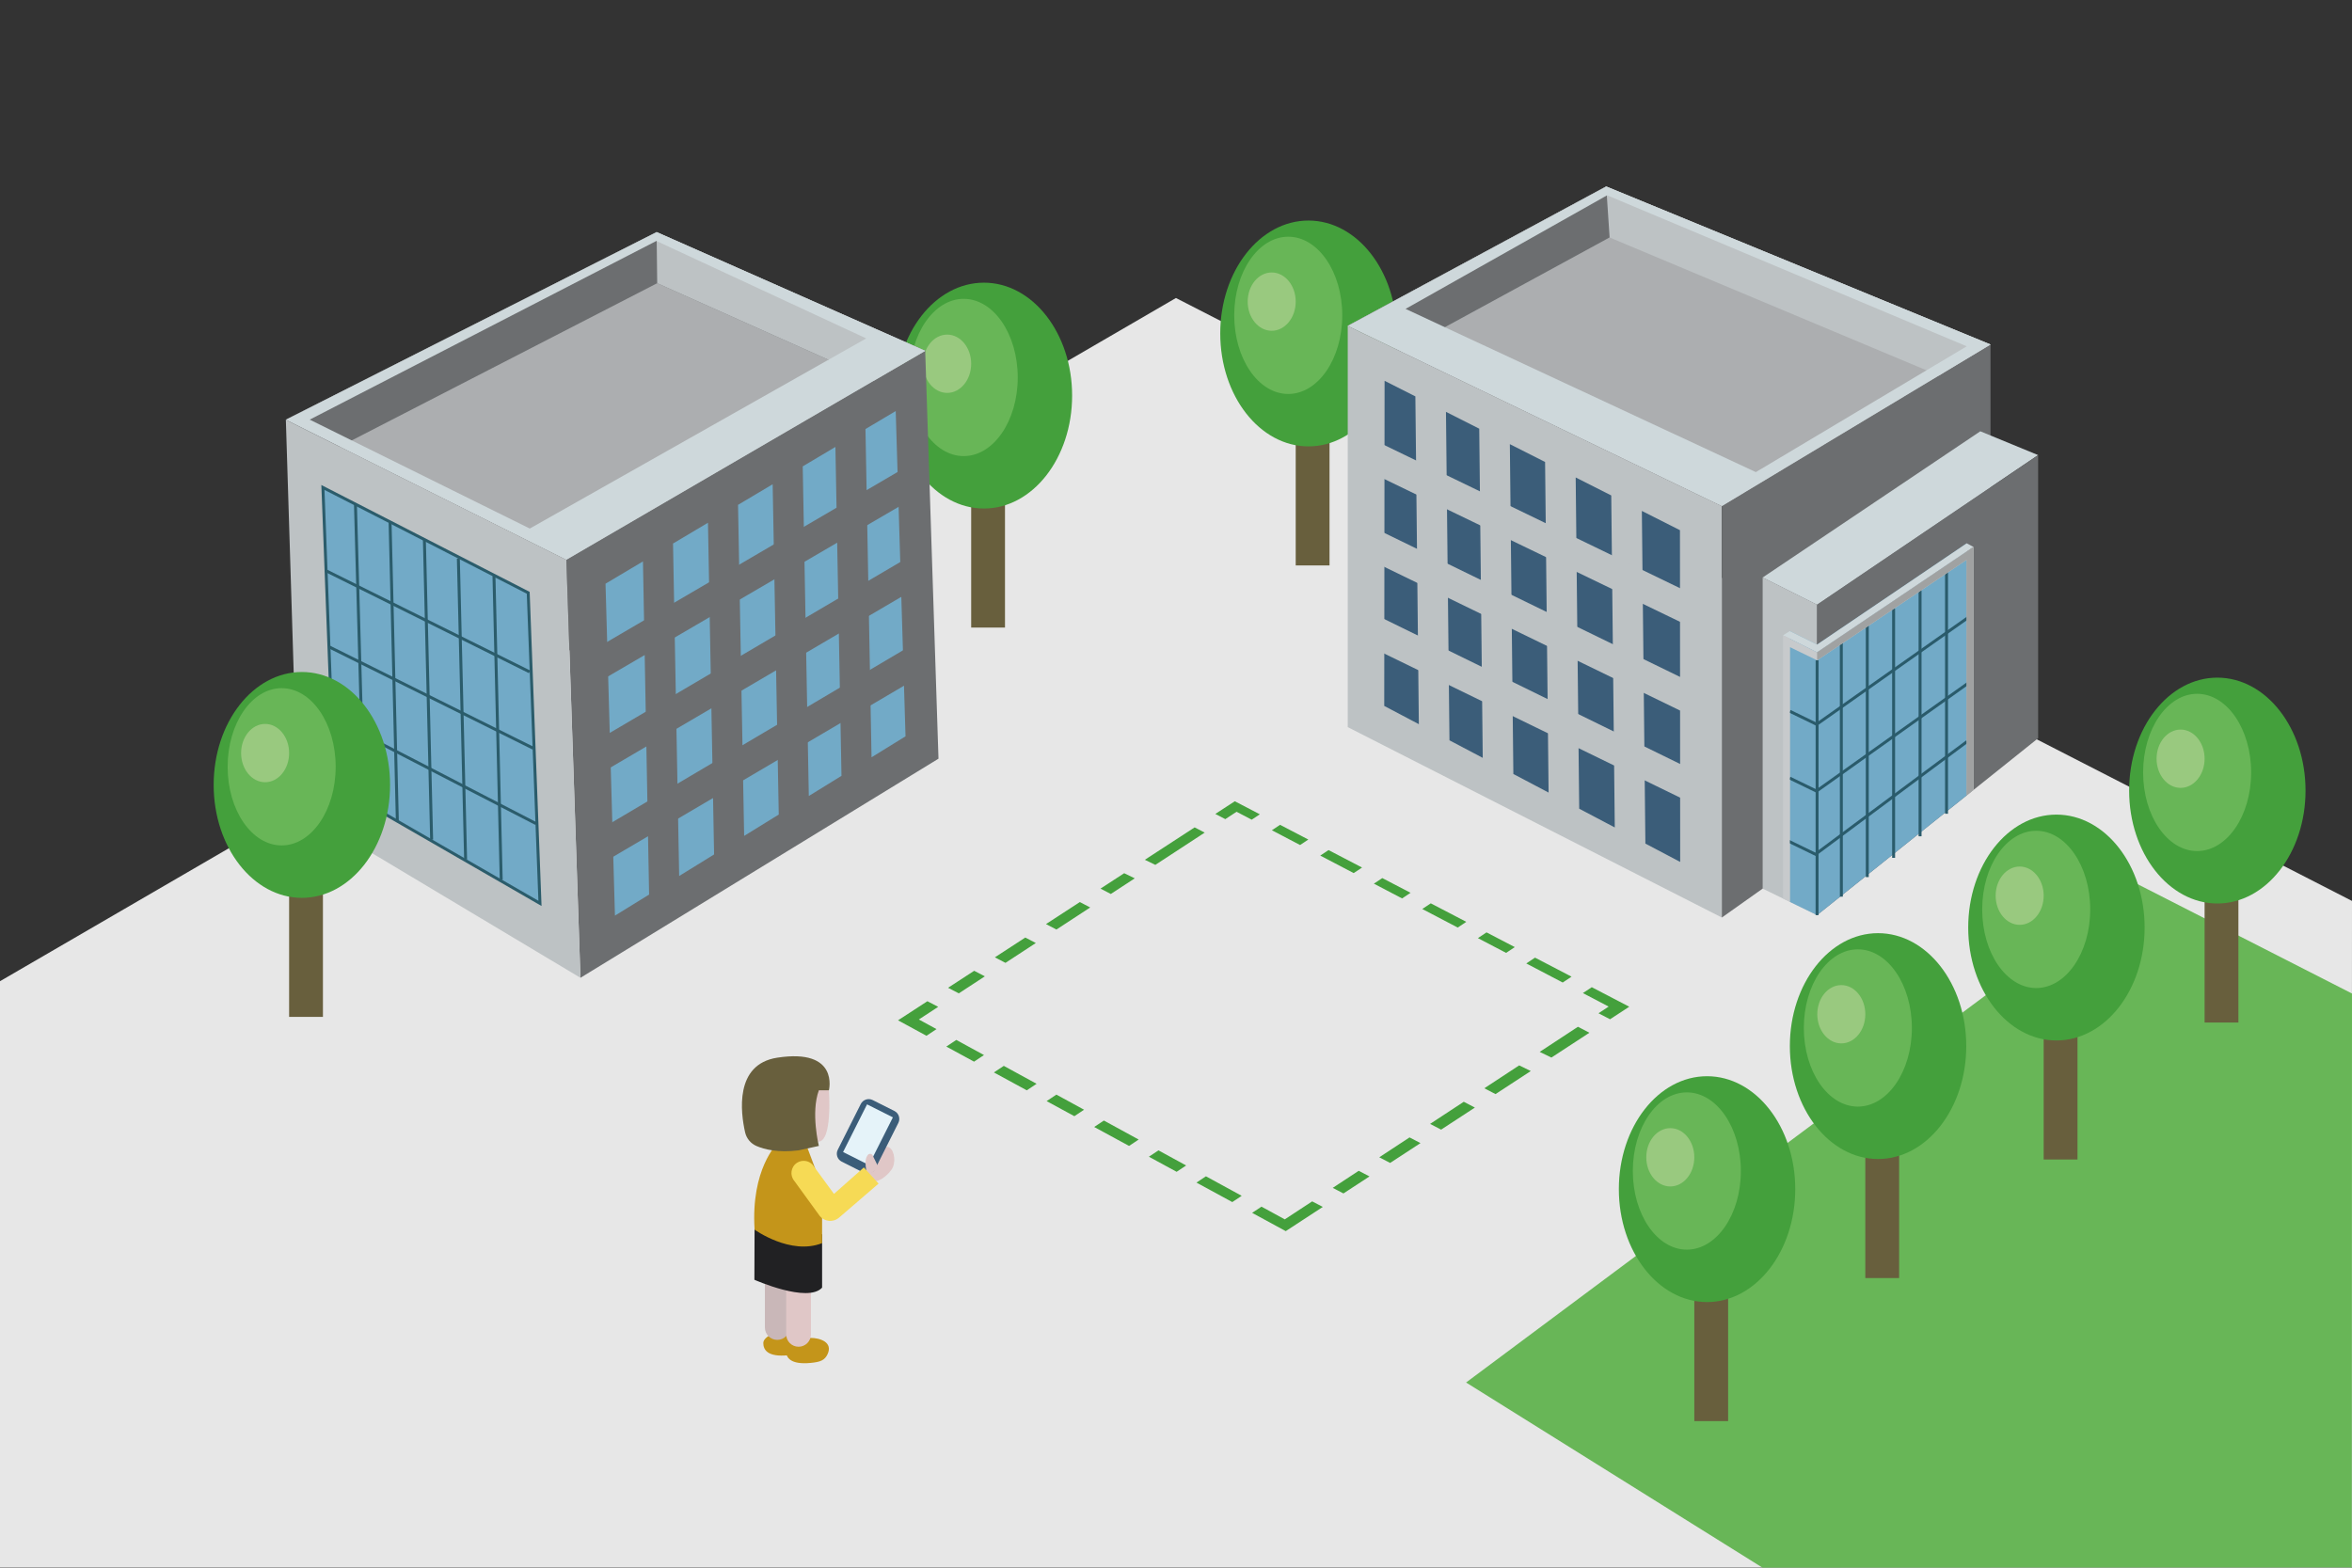 <?xml version="1.0" encoding="utf-8"?>
<!-- Generator: Adobe Illustrator 26.0.3, SVG Export Plug-In . SVG Version: 6.00 Build 0)  -->
<svg version="1.1" xmlns="http://www.w3.org/2000/svg" xmlns:xlink="http://www.w3.org/1999/xlink" x="0px" y="0px"
	 viewBox="0 0 4800 3200" style="enable-background:new 0 0 4800 3200;" xml:space="preserve">
<rect x="0" y="0" width="4800" height="3200" fill="#333333" stroke="none"/>
<style type="text/css">
	.st0{fill:#E7E7E7;}
	.st1{fill:#44A03C;}
	.st2{fill:#C4951A;}
	.st3{fill:#C9B7B8;}
	.st4{fill:#E0C7C7;}
	.st5{fill:#616160;}
	.st6{fill:#685F3D;}
	.st7{fill:#68B657;}
	.st8{fill:#99C97F;}
	.st9{fill:#212123;}
	.st10{fill:#3B5D79;}
	.st11{fill:#E5F3F9;}
	.st12{fill:#F6DA55;}
	.st13{display:none;fill:#E0C7C7;}
	.st14{fill:#BDC2C4;}
	.st15{fill:#6C6E70;}
	.st16{fill:#ACAEB0;}
	.st17{fill:#CED8DB;}
	.st18{fill:#72AAC7;}
	.st19{fill:none;stroke:#2A5B6B;stroke-width:6;stroke-miterlimit:10;}
	.st20{fill:#C7CACC;}
	.st21{fill:#A0A2A2;}
	.st22{fill:#72AAC7;stroke:#2B5C6B;stroke-width:6;stroke-miterlimit:10;}
</style>
<g id="Layer_1">
	<polygon class="st0" points="-0.5,3199.5 4799.5,3199.5 4800,1839 2399.87,608.29 -0.5,2003.15 	"/>
	<g>
		<polygon class="st1" points="2156,1897.38 2224.9,1852.33 2203.73,1841.32 2134.64,1886.27 		"/>
		<polygon class="st1" points="2266.98,1824.81 2315.81,1792.88 2294.28,1782.41 2245.93,1813.86 		"/>
		<polygon class="st1" points="2336.42,1754.99 2357.83,1765.41 2458.54,1699.55 2438.03,1688.88 		"/>
		<polygon class="st1" points="1987.87,2167.07 2008.14,2153.6 1951.65,2122.74 1931.26,2136.29 		"/>
		<polygon class="st1" points="1956.75,2027.67 2009.91,1992.92 1988.13,1981.59 1934.83,2016.27 		"/>
		<polygon class="st1" points="2051.99,1965.4 2113.92,1924.9 2092.44,1913.73 2030.34,1954.13 		"/>
		<polygon class="st1" points="2902.59,1855.45 2974.92,1893.33 2992.45,1881.68 2919.96,1843.91 		"/>
		<polygon class="st1" points="3016.11,1914.9 3073.68,1945.05 3091.43,1933.25 3033.73,1903.19 		"/>
		<polygon class="st1" points="3230.41,2027.12 3283,2054.66 3262.25,2068.29 3285.8,2080.54 3324.98,2054.94 3248.51,2015.09 		"/>
		<polygon class="st1" points="3132.71,1954.76 3114.87,1966.61 3189.22,2005.55 3207.23,1993.58 		"/>
		<polygon class="st1" points="2694.43,1746.45 2762.64,1782.17 2779.69,1770.83 2711.34,1735.22 		"/>
		<polygon class="st1" points="2803.83,1803.74 2861.4,1833.88 2878.68,1822.4 2820.98,1792.34 		"/>
		<polygon class="st1" points="2595.67,1694.73 2653.24,1724.88 2670.06,1713.71 2612.36,1683.64 		"/>
		<polygon class="st1" points="2534.06,2440.95 2461.11,2401.09 2441.78,2413.94 2514.89,2453.7 		"/>
		<polygon class="st1" points="2987.27,2248.98 2918.56,2294.13 2941.05,2305.83 3009.97,2260.79 		"/>
		<polygon class="st1" points="3220.28,2095.87 3142.25,2147.14 3166.11,2158.75 3243.7,2108.05 		"/>
		<polygon class="st1" points="2115.48,2212.25 2048.56,2175.69 2028.37,2189.1 2095.44,2225.57 		"/>
		<polygon class="st1" points="2500.62,1672.03 2523.61,1657 2554.48,1673.16 2571.07,1662.14 2520.02,1635.54 2480.23,1661.43 		
			"/>
		<polygon class="st1" points="2677.89,2452.28 2622,2489 2574.48,2463.04 2555.39,2475.72 2623.97,2513.02 2699.63,2463.59 		"/>
		<polygon class="st1" points="1911.23,2100.65 1875.23,2080.98 1914.67,2055.19 1892.63,2043.72 1832.73,2082.7 1890.76,2114.26 		
			"/>
		<polygon class="st1" points="3100.35,2174.68 3029.24,2221.4 3052.07,2233.28 3124.08,2186.22 		"/>
		<polygon class="st1" points="2323.78,2326.06 2252.81,2287.28 2233.05,2300.42 2304.17,2339.09 		"/>
		<polygon class="st1" points="2212.39,2265.2 2155.9,2234.33 2135.94,2247.6 2192.55,2278.39 		"/>
		<polygon class="st1" points="2420.69,2379.01 2364.2,2348.14 2344.67,2361.12 2401.28,2391.91 		"/>
		<polygon class="st1" points="2876.6,2321.71 2814.83,2362.29 2837,2373.82 2898.95,2333.34 		"/>
		<polygon class="st1" points="2794.9,2401.33 2772.87,2389.87 2719.86,2424.7 2741.72,2436.08 		"/>
	</g>
	<path class="st2" d="M1642.76,2748.42c-5.87,12.8-14.98,16.12-34.5,18c-41.5,4-50.5-10.92-50.5-25s30.89-26,50.5-26
		S1653.76,2724.42,1642.76,2748.42z"/>
	<path class="st2" d="M1689,2764c-5.87,12.8-14.98,16.12-34.5,18c-41.5,4-50.5-10.92-50.5-25s30.89-26,50.5-26S1700,2740,1689,2764z
		"/>
	<path class="st3" d="M1586.27,2735L1586.27,2735c-13.96,0-25.27-11.32-25.27-25.27V2553h50.55v156.73
		C1611.55,2723.68,1600.23,2735,1586.27,2735z"/>
	<path class="st4" d="M1629.73,2749L1629.73,2749c-13.96,0-25.27-11.32-25.27-25.27V2567H1655v156.73
		C1655,2737.68,1643.68,2749,1629.73,2749z"/>
	<rect x="3285" y="3200" class="st5" width="1319" height="371"/>
	<rect x="1982" y="995" class="st6" width="69" height="286"/>
	<ellipse class="st1" cx="2008" cy="807.5" rx="180" ry="230.5"/>
	<ellipse class="st7" cx="1966.76" cy="770.5" rx="110.24" ry="160.5"/>
	<ellipse class="st8" cx="1933" cy="742.5" rx="49" ry="59.5"/>
	<g>
		<rect x="2644.31" y="868.18" class="st6" width="69" height="286"/>
		<ellipse class="st1" cx="2670.31" cy="680.68" rx="180" ry="230.5"/>
		<ellipse class="st7" cx="2629.07" cy="643.68" rx="110.24" ry="160.5"/>
		<ellipse class="st8" cx="2595.31" cy="615.68" rx="49" ry="59.5"/>
	</g>
	<polygon class="st7" points="4359,1803 4800,2028 4799.5,3199.5 3597,3200 2992,2822 	"/>
	<g>
		<rect x="4499.18" y="1801.22" class="st6" width="69" height="286"/>
		<ellipse class="st1" cx="4525.18" cy="1613.72" rx="180" ry="230.5"/>
		<ellipse class="st7" cx="4483.94" cy="1576.72" rx="110.24" ry="160.5"/>
		<ellipse class="st8" cx="4450.18" cy="1548.72" rx="49" ry="59.5"/>
	</g>
	<g>
		<rect x="4170.77" y="2080.8" class="st6" width="69" height="286"/>
		<ellipse class="st1" cx="4196.77" cy="1893.3" rx="180" ry="230.5"/>
		<ellipse class="st7" cx="4155.53" cy="1856.3" rx="110.24" ry="160.5"/>
		<ellipse class="st8" cx="4121.77" cy="1828.3" rx="49" ry="59.5"/>
	</g>
	<g>
		<rect x="3806.77" y="2322.8" class="st6" width="69" height="286"/>
		<ellipse class="st1" cx="3832.77" cy="2135.3" rx="180" ry="230.5"/>
		<ellipse class="st7" cx="3791.53" cy="2098.3" rx="110.24" ry="160.5"/>
		<ellipse class="st8" cx="3757.77" cy="2070.3" rx="49" ry="59.5"/>
	</g>
	<g>
		<rect x="3457.77" y="2614.8" class="st6" width="69" height="286"/>
		<ellipse class="st1" cx="3483.77" cy="2427.3" rx="180" ry="230.5"/>
		<ellipse class="st7" cx="3442.53" cy="2390.3" rx="110.24" ry="160.5"/>
		<ellipse class="st8" cx="3408.77" cy="2362.3" rx="49" ry="59.5"/>
	</g>
	<path class="st9" d="M1540,2492l-0.43,120.28c0,0,108.95,48.4,138.19,16.06V2519.5L1540,2492z"/>
	<path class="st2" d="M1540,2510c0,0,73.51,53,137.76,27.5v-114.65l-29.94-79.76l-61.54-8.73C1586.27,2334.36,1532,2386,1540,2510z"
		/>
	<path class="st4" d="M1816,2343c-9.68-7.06-21.86,5.59-32.1,19.62c-10.24,14.03-13.58,39.32-3.9,46.38s28.7-6.78,38.94-20.81
		C1829.18,2374.16,1825.68,2350.06,1816,2343z"/>
	<g>
		<path class="st10" d="M1762.09,2393.48l-44.31-22.28c-8.94-4.49-12.54-15.38-8.04-24.31l46.95-93.38
			c4.49-8.94,15.38-12.54,24.32-8.04l44.31,22.28c8.94,4.49,12.54,15.38,8.04,24.32l-46.95,93.38
			C1781.91,2394.37,1771.02,2397.97,1762.09,2393.48z"/>
		
			<rect x="1742.12" y="2263.04" transform="matrix(0.893 0.449 -0.449 0.893 1229.873 -548.858)" class="st11" width="59.06" height="108.95"/>
	</g>
	<path class="st4" d="M1793,2383l-11.62-23.63c-1.46-4.62-7.56-5.66-10.44-1.76c-1.3,1.76-2.29,3.82-2.95,5.39
		c-2.76,6.62-1.93,27.3,4,37"/>
	<path class="st12" d="M1702,2437l-43.61-59.55c-8.29-8.9-21.78-10.52-31.94-3.85l0,0c-12.6,8.27-15.05,25.74-5.21,37.16
		l52.03,71.71c9.65,11.2,26.38,12.89,38.08,3.86L1793,2416l-30-33L1702,2437z"/>
	<path class="st4" d="M1691.63,2225.57c0,0,7.91,106.19-22.36,104.81C1639,2329,1649,2214,1649,2214L1691.63,2225.57z"/>
	<path class="st6" d="M1543.73,2339.2c16.44,7.11,44.32,14.08,86,8.95l41.41-9.05c0,0-16.86-67.95,0-113.52h20.49
		c0,0,21.98-86.3-105.63-66.57c-87.47,13.52-74.4,112.4-65.38,152.33C1523.43,2323.78,1532.01,2334.14,1543.73,2339.2z"/>
	<path class="st13" d="M1767.09,2366.39l0.77-11.33c0.14-1.98,1.3-3.83,3.14-4.58c2.19-0.88,5.35-0.32,8.74,6.3"/>
</g>
<g id="binalar">
	<g>
		<polygon class="st14" points="3513.97,1872.89 2750.49,1484.21 2750.49,665.2 3513.97,1033.06 		"/>
		<polygon class="st15" points="3513.97,1872.89 4062.29,1484.21 4062.29,703.21 3513.97,1033.06 		"/>
		<polygon class="st16" points="2750.49,665.2 3277.99,380.63 4062.29,703.21 3513.97,1033.06 		"/>
		<polygon class="st14" points="2858.39,717.18 3284.93,484.74 3957.04,766.53 4062.29,703.21 3277.99,380.63 2750.49,665.2 		"/>
		<polygon class="st15" points="3277.99,380.63 3284.93,484.74 2858.39,717.18 2750.49,665.2 		"/>
		<path class="st17" d="M3277.99,380.63l-527.5,284.57l763.48,367.86l548.32-329.85L3277.99,380.63z M2868.49,630.5l411.38-231.86
			l733.84,308.21l-430.33,256.81L2868.49,630.5z"/>
		<polygon class="st17" points="4041.47,880.36 4159.46,928.95 3708.31,1234.34 3597.26,1178.81 		"/>
		<polygon class="st14" points="3597.26,1813.85 3597.26,1178.81 3708.31,1234.34 3708.31,1867.99 		"/>
		<polygon class="st15" points="4159.46,928.95 4159.46,1506.87 3708.31,1867.99 3708.31,1234.34 		"/>
		<polygon class="st18" points="3652.79,1288.05 3708.31,1315.76 4013.71,1109.07 4013.71,1623.54 3708.31,1867.99 3652.79,1840.92 
					"/>
		<g>
			<line class="st19" x1="3708.42" y1="1347.87" x2="3708.31" y2="1867.99"/>
			<line class="st19" x1="3757.77" y1="1312.68" x2="3757.9" y2="1830.3"/>
			<line class="st19" x1="3810.77" y1="1275.73" x2="3810.77" y2="1790.34"/>
			<line class="st19" x1="3864.51" y1="1242.46" x2="3864.51" y2="1751.06"/>
			<line class="st19" x1="3918.51" y1="1204.46" x2="3918.51" y2="1707.06"/>
			<line class="st19" x1="3972.51" y1="1166.46" x2="3972.51" y2="1661.06"/>
			<g>
				<polyline class="st19" points="3652.79,1451.92 3707.5,1478.5 4016.77,1260.46 				"/>
				<polyline class="st19" points="3652.37,1588.19 3707.09,1614.78 4016.36,1394.74 				"/>
				<polyline class="st19" points="3650.37,1717.19 3705.09,1743.78 4014.36,1513.74 				"/>
			</g>
		</g>
		<polygon class="st17" points="3652.79,1288.05 3638.91,1296.81 3708.31,1331.51 4027.59,1116.35 4013.71,1109.07 3708.31,1315.76 
					"/>
		<polygon class="st20" points="4027.59,1116.35 4027.59,1612.43 4013.71,1623.54 4013.71,1142.59 3708.42,1347.87 3652.79,1320.91 
			3652.79,1840.92 3638.91,1834.15 3638.91,1296.81 3708.31,1331.51 		"/>
		<polygon class="st21" points="3708.42,1347.87 3708.31,1331.51 4027.59,1116.35 4027.59,1612.43 4013.71,1623.54 4013.71,1142.59 
					"/>
	</g>
	<polygon class="st15" points="1184.6,1995.9 1915.3,1548.62 1888.16,716.13 1155.83,1142.65 	"/>
	<polygon class="st14" points="1184.6,1995.9 608.02,1651 583.37,856.75 1155.83,1142.65 	"/>
	<polygon class="st16" points="1888.16,716.13 1340,473.74 583.37,856.75 1155.83,1142.65 	"/>
	<polygon class="st15" points="1784.67,776.4 1341.23,578.08 693.26,911.64 583.37,856.75 1340,473.74 1888.16,716.13 	"/>
	<polygon class="st14" points="1340,473.74 1341.23,578.08 1784.67,776.4 1888.16,716.13 	"/>
	<path class="st17" d="M583.37,856.75l572.47,285.9l732.33-426.52L1340,473.74L583.37,856.75z M1081.2,1078.89L632.09,856.57
		l707.45-364.73l428.27,198.93L1081.2,1078.89z"/>
	<g>
		<polygon class="st18" points="1778.64,1545.81 1848,1503 1828,839.04 1766.28,875.77 		"/>
		<polygon class="st18" points="1576.85,988.48 1506.2,1030.52 1518.67,1706.26 1589.29,1662.68 		"/>
		<polygon class="st18" points="1704.92,912.28 1638.21,951.97 1650.63,1624.82 1717.31,1583.66 		"/>
		<polygon class="st18" points="1386.06,1788.11 1457.33,1744.12 1444.84,1067.03 1373.53,1109.46 		"/>
		<polygon class="st18" points="1312.17,1145.98 1235.76,1191.44 1255,1869 1324.72,1825.97 		"/>
	</g>
	<polygon class="st15" points="1224,1319.09 1226.4,1389.21 1845.89,1027.55 1843.73,956.48 	"/>
	<polygon class="st15" points="1228.55,1505.35 1230.95,1575.47 1850.44,1211.81 1848.27,1140.74 	"/>
	<polygon class="st15" points="1235.11,1686.87 1237.51,1757 1859,1391.4 1854.83,1320.33 	"/>
	<polygon class="st22" points="659,995 1078,1210 1102,1844 682,1602 	"/>
	<line class="st22" x1="725.39" y1="1029.07" x2="742.2" y2="1635.54"/>
	<line class="st22" x1="796.08" y1="1066.45" x2="810.89" y2="1674.92"/>
	<line class="st22" x1="866.08" y1="1101.45" x2="880.89" y2="1713.92"/>
	<line class="st22" x1="935.42" y1="1140.04" x2="950.23" y2="1754.51"/>
	<line class="st22" x1="1008.08" y1="1175.45" x2="1022.89" y2="1795.92"/>
	<line class="st22" x1="664.59" y1="1164.65" x2="1080.77" y2="1371.37"/>
	<line class="st22" x1="672.22" y1="1320.69" x2="1088.39" y2="1527.41"/>
	<line class="st22" x1="678.22" y1="1466.69" x2="1094.39" y2="1681.41"/>
	<g>
		<rect x="590.05" y="1789.69" class="st6" width="69" height="286"/>
		<ellipse class="st1" cx="616.05" cy="1602.19" rx="180" ry="230.5"/>
		<ellipse class="st7" cx="574.81" cy="1565.19" rx="110.24" ry="160.5"/>
		<ellipse class="st8" cx="541.05" cy="1537.19" rx="49" ry="59.5"/>
	</g>
	<g>
		<polygon class="st10" points="2895.61,1478.21 2824.98,1440.97 2825.68,777.32 2888.51,809.1 		"/>
		<polygon class="st10" points="3081.32,906.63 3153.23,943 3160.4,1617.81 3088.47,1579.89 		"/>
		<polygon class="st10" points="2950.96,840.69 3018.86,875.04 3026,1546.95 2958.09,1511.15 		"/>
		<polygon class="st10" points="3295.46,1689.02 3222.87,1650.74 3215.69,974.6 3288.27,1011.31 		"/>
		<polygon class="st10" points="3350.72,1042.9 3428.49,1082.24 3428.94,1759.39 3357.94,1721.95 		"/>
	</g>
	<polygon class="st14" points="3445.09,1208.62 3448.2,1278.72 2802.24,966.78 2798.83,895.76 	"/>
	<polygon class="st14" points="3455.18,1394.66 3458.28,1464.76 2812.16,1150.83 2808.75,1079.81 	"/>
	<polygon class="st14" points="3462.88,1576.14 3465.99,1646.24 2817.73,1330.54 2816.31,1259.36 	"/>
</g>
</svg>
